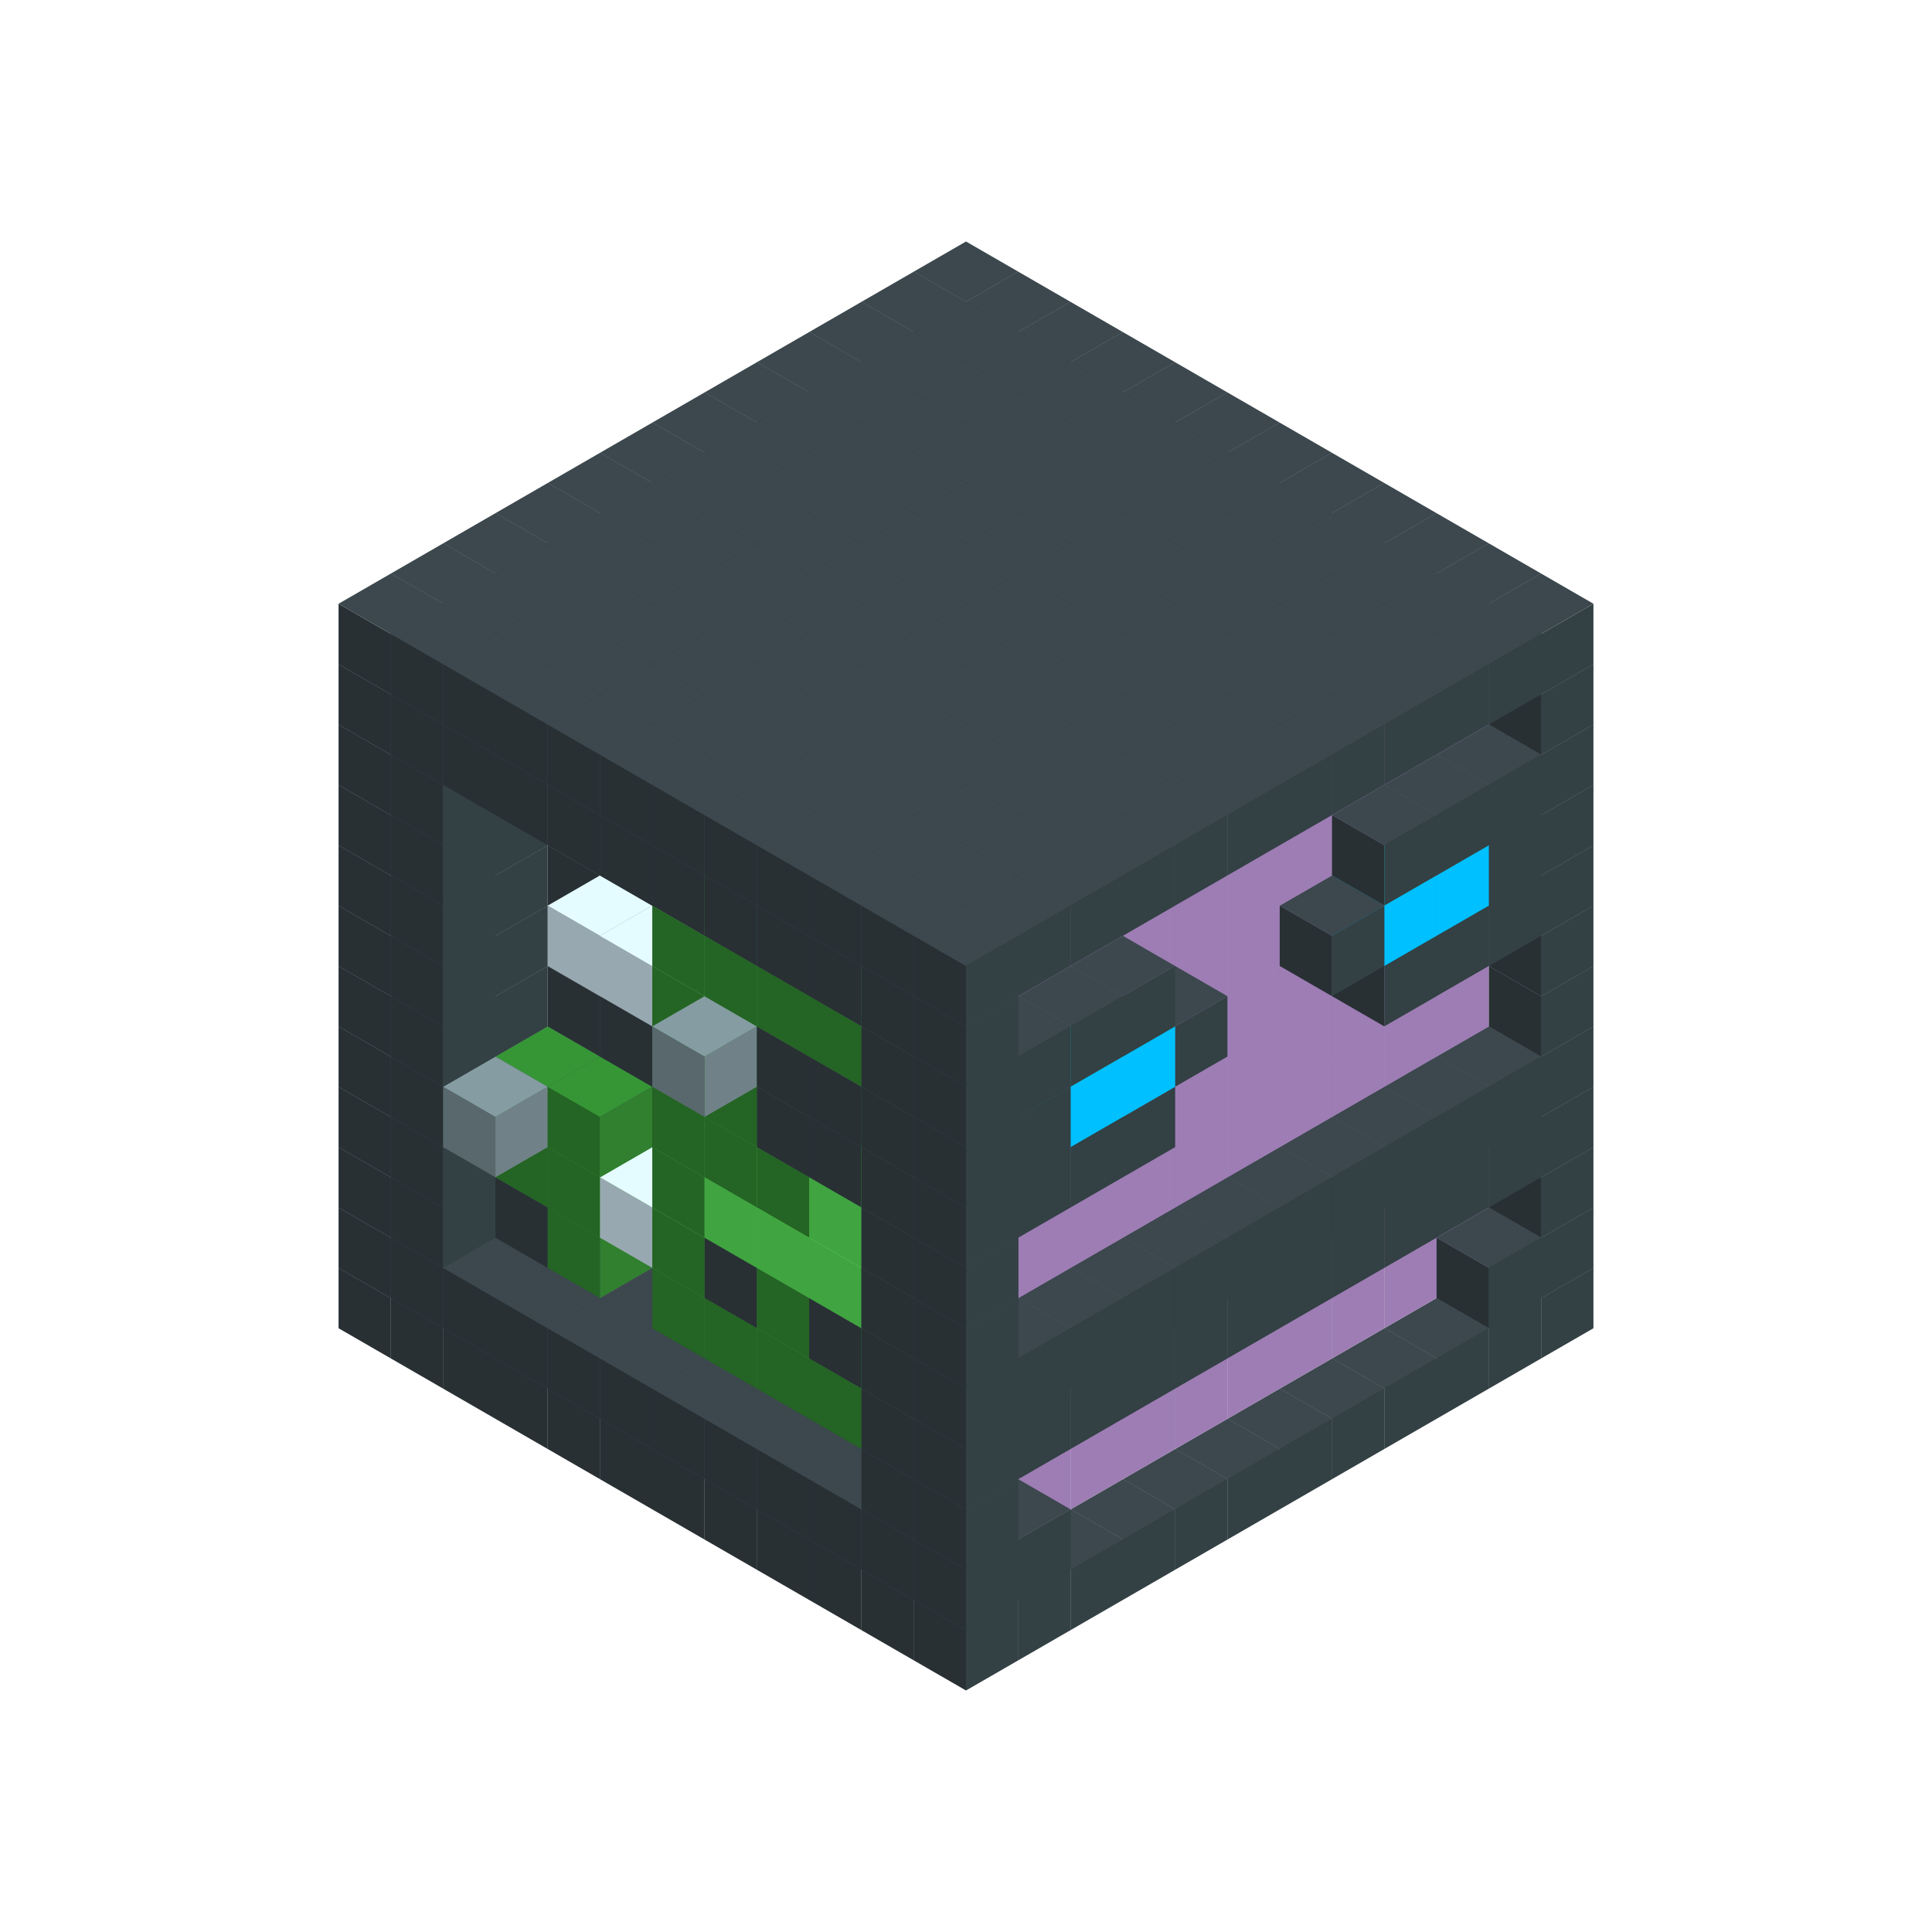 
<svg width='600' height='600' viewBox='4436371 5550000 3200000 3200000' xmlns='http://www.w3.org/2000/svg' xmlns:xlink='http://www.w3.org/1999/xlink'>
<use xlink:href='#v-0x000000fd-1' transform='translate(983738,3600000)'/>
<use xlink:href='#v-0x000000fd-1' transform='translate(1070341,3650000)'/>
<use xlink:href='#v-0x000000fd-1' transform='translate(1156944,3700000)'/>
<use xlink:href='#v-0x000000fd-1' transform='translate(1243547,3750000)'/>
<use xlink:href='#v-0x000000fd-1' transform='translate(1330150,3800000)'/>
<use xlink:href='#v-0x000000fd-1' transform='translate(1416753,3850000)'/>
<use xlink:href='#v-0x000000fd-1' transform='translate(1503356,3900000)'/>
<use xlink:href='#v-0x000000fd-1' transform='translate(1589959,3950000)'/>
<use xlink:href='#v-0x000000fd-1' transform='translate(1676562,4000000)'/>
<use xlink:href='#v-0x000000fd-1' transform='translate(1763165,4050000)'/>
<use xlink:href='#v-0x000000fd-1' transform='translate(1849768,4100000)'/>
<use xlink:href='#v-0x000000fd-1' transform='translate(2889004,3600000)'/>
<use xlink:href='#v-0x000000fd-1' transform='translate(2802401,3650000)'/>
<use xlink:href='#v-0x000000fd-1' transform='translate(2715798,3700000)'/>
<use xlink:href='#v-0x000000fd-1' transform='translate(2629195,3750000)'/>
<use xlink:href='#v-0x000000fd-1' transform='translate(2542592,3800000)'/>
<use xlink:href='#v-0x000000fd-1' transform='translate(2455989,3850000)'/>
<use xlink:href='#v-0x000000fd-1' transform='translate(2369386,3900000)'/>
<use xlink:href='#v-0x000000fd-1' transform='translate(2282783,3950000)'/>
<use xlink:href='#v-0x000000fd-1' transform='translate(2196180,4000000)'/>
<use xlink:href='#v-0x000000fd-1' transform='translate(2109577,4050000)'/>
<use xlink:href='#v-0x000000fd-1' transform='translate(2022974,4100000)'/>
<use xlink:href='#v-0x000000fd-1' transform='translate(1936371,4150000)'/>
<use xlink:href='#v-0x000000fd-1' transform='translate(983738,3500000)'/>
<use xlink:href='#v-0x000000fd-1' transform='translate(1156944,3500000)'/>
<use xlink:href='#v-0x000000fd-1' transform='translate(1070341,3550000)'/>
<use xlink:href='#v-0x000000fd-1' transform='translate(1243547,3550000)'/>
<use xlink:href='#v-0x000000fd-1' transform='translate(1156944,3600000)'/>
<use xlink:href='#v-0x000000fd-1' transform='translate(1330150,3600000)'/>
<use xlink:href='#v-0x000000fd-1' transform='translate(1243547,3650000)'/>
<use xlink:href='#v-0x000000fd-1' transform='translate(1416753,3650000)'/>
<use xlink:href='#v-0x000000fd-1' transform='translate(1330150,3700000)'/>
<use xlink:href='#v-0x000000fd-1' transform='translate(1503356,3700000)'/>
<use xlink:href='#v-0x000000fd-1' transform='translate(1416753,3750000)'/>
<use xlink:href='#v-0x000000fd-1' transform='translate(1589959,3750000)'/>
<use xlink:href='#v-0x000000fd-1' transform='translate(1503356,3800000)'/>
<use xlink:href='#v-0x000000fd-1' transform='translate(1676562,3800000)'/>
<use xlink:href='#v-0x000000fd-1' transform='translate(1589959,3850000)'/>
<use xlink:href='#v-0x000000fd-1' transform='translate(1763165,3850000)'/>
<use xlink:href='#v-0x000000fd-1' transform='translate(1676562,3900000)'/>
<use xlink:href='#v-0x000000fd-1' transform='translate(1849768,3900000)'/>
<use xlink:href='#v-0x000000fd-1' transform='translate(1763165,3950000)'/>
<use xlink:href='#v-0x000000fd-2' transform='translate(2715798,3500000)'/>
<use xlink:href='#v-0x000000fd-2' transform='translate(2629195,3550000)'/>
<use xlink:href='#v-0x000000fd-2' transform='translate(2542592,3600000)'/>
<use xlink:href='#v-0x000000fd-2' transform='translate(2455989,3650000)'/>
<use xlink:href='#v-0x000000fd-2' transform='translate(2369386,3700000)'/>
<use xlink:href='#v-0x000000fd-2' transform='translate(2282783,3750000)'/>
<use xlink:href='#v-0x000000fd-2' transform='translate(2196180,3800000)'/>
<use xlink:href='#v-0x000000fd-2' transform='translate(2109577,3850000)'/>
<use xlink:href='#v-0x000000fd-2' transform='translate(2022974,3900000)'/>
<use xlink:href='#v-0x000000fd-1' transform='translate(1936371,3950000)'/>
<use xlink:href='#v-0x000000fd-1' transform='translate(1849768,4000000)'/>
<use xlink:href='#v-0x000000fd-1' transform='translate(2889004,3500000)'/>
<use xlink:href='#v-0x000000fd-1' transform='translate(2802401,3550000)'/>
<use xlink:href='#v-0x000000fd-1' transform='translate(2022974,4000000)'/>
<use xlink:href='#v-0x000000fd-1' transform='translate(1936371,4050000)'/>
<use xlink:href='#v-0x000000fd-1' transform='translate(983738,3400000)'/>
<use xlink:href='#v-0x000000fd-1' transform='translate(1156944,3400000)'/>
<use xlink:href='#v-0x000000fd-1' transform='translate(1070341,3450000)'/>
<use xlink:href='#v-0x000000fd-6' transform='translate(1330150,3400000)'/>
<use xlink:href='#v-0x000000fd-6' transform='translate(1243547,3450000)'/>
<use xlink:href='#v-0x000000fd-6' transform='translate(1416753,3450000)'/>
<use xlink:href='#v-0x000000fd-4' transform='translate(1330150,3500000)'/>
<use xlink:href='#v-0x000000fd-6' transform='translate(1503356,3500000)'/>
<use xlink:href='#v-0x000000fd-6' transform='translate(1589959,3550000)'/>
<use xlink:href='#v-0x000000fd-4' transform='translate(1503356,3600000)'/>
<use xlink:href='#v-0x000000fd-6' transform='translate(1676562,3600000)'/>
<use xlink:href='#v-0x000000fd-4' transform='translate(1589959,3650000)'/>
<use xlink:href='#v-0x000000fd-6' transform='translate(1763165,3650000)'/>
<use xlink:href='#v-0x000000fd-4' transform='translate(1676562,3700000)'/>
<use xlink:href='#v-0x000000fd-6' transform='translate(1849768,3700000)'/>
<use xlink:href='#v-0x000000fd-4' transform='translate(1763165,3750000)'/>
<use xlink:href='#v-0x000000fd-6' transform='translate(1936371,3750000)'/>
<use xlink:href='#v-0x000000fd-4' transform='translate(1849768,3800000)'/>
<use xlink:href='#v-0x000000fd-2' transform='translate(2715798,3400000)'/>
<use xlink:href='#v-0x000000fd-2' transform='translate(2629195,3450000)'/>
<use xlink:href='#v-0x000000fd-2' transform='translate(2542592,3500000)'/>
<use xlink:href='#v-0x000000fd-2' transform='translate(2455989,3550000)'/>
<use xlink:href='#v-0x000000fd-2' transform='translate(2369386,3600000)'/>
<use xlink:href='#v-0x000000fd-2' transform='translate(2282783,3650000)'/>
<use xlink:href='#v-0x000000fd-2' transform='translate(2196180,3700000)'/>
<use xlink:href='#v-0x000000fd-2' transform='translate(2109577,3750000)'/>
<use xlink:href='#v-0x000000fd-2' transform='translate(2022974,3800000)'/>
<use xlink:href='#v-0x000000fd-1' transform='translate(1936371,3850000)'/>
<use xlink:href='#v-0x000000fd-1' transform='translate(1849768,3900000)'/>
<use xlink:href='#v-0x000000fd-1' transform='translate(2889004,3400000)'/>
<use xlink:href='#v-0x000000fd-1' transform='translate(1936371,3950000)'/>
<use xlink:href='#v-0x000000fd-1' transform='translate(983738,3300000)'/>
<use xlink:href='#v-0x000000fd-1' transform='translate(1156944,3300000)'/>
<use xlink:href='#v-0x000000fd-1' transform='translate(1070341,3350000)'/>
<use xlink:href='#v-0x000000fd-6' transform='translate(1330150,3300000)'/>
<use xlink:href='#v-0x000000fd-4' transform='translate(1243547,3350000)'/>
<use xlink:href='#v-0x000000fd-6' transform='translate(1416753,3350000)'/>
<use xlink:href='#v-0x000000fd-4' transform='translate(1330150,3400000)'/>
<use xlink:href='#v-0x000000fd-6' transform='translate(1503356,3400000)'/>
<use xlink:href='#v-0x000000fd-8' transform='translate(1416753,3450000)'/>
<use xlink:href='#v-0x000000fd-6' transform='translate(1589959,3450000)'/>
<use xlink:href='#v-0x000000fd-4' transform='translate(1503356,3500000)'/>
<use xlink:href='#v-0x000000fd-6' transform='translate(1676562,3500000)'/>
<use xlink:href='#v-0x000000fd-6' transform='translate(1589959,3550000)'/>
<use xlink:href='#v-0x000000fd-6' transform='translate(1763165,3550000)'/>
<use xlink:href='#v-0x000000fd-4' transform='translate(1676562,3600000)'/>
<use xlink:href='#v-0x000000fd-6' transform='translate(1849768,3600000)'/>
<use xlink:href='#v-0x000000fd-6' transform='translate(1763165,3650000)'/>
<use xlink:href='#v-0x000000fd-6' transform='translate(1936371,3650000)'/>
<use xlink:href='#v-0x000000fd-4' transform='translate(1849768,3700000)'/>
<use xlink:href='#v-0x000000fd-2' transform='translate(2715798,3300000)'/>
<use xlink:href='#v-0x000000fd-2' transform='translate(2629195,3350000)'/>
<use xlink:href='#v-0x000000fd-2' transform='translate(2542592,3400000)'/>
<use xlink:href='#v-0x000000fd-2' transform='translate(2455989,3450000)'/>
<use xlink:href='#v-0x000000fd-2' transform='translate(2369386,3500000)'/>
<use xlink:href='#v-0x000000fd-2' transform='translate(2282783,3550000)'/>
<use xlink:href='#v-0x000000fd-2' transform='translate(2196180,3600000)'/>
<use xlink:href='#v-0x000000fd-2' transform='translate(2109577,3650000)'/>
<use xlink:href='#v-0x000000fd-2' transform='translate(2022974,3700000)'/>
<use xlink:href='#v-0x000000fd-1' transform='translate(1936371,3750000)'/>
<use xlink:href='#v-0x000000fd-1' transform='translate(1849768,3800000)'/>
<use xlink:href='#v-0x000000fd-1' transform='translate(2889004,3300000)'/>
<use xlink:href='#v-0x000000fd-1' transform='translate(2802401,3350000)'/>
<use xlink:href='#v-0x000000fd-1' transform='translate(2715798,3400000)'/>
<use xlink:href='#v-0x000000fd-1' transform='translate(2629195,3450000)'/>
<use xlink:href='#v-0x000000fd-1' transform='translate(2542592,3500000)'/>
<use xlink:href='#v-0x000000fd-1' transform='translate(2455989,3550000)'/>
<use xlink:href='#v-0x000000fd-1' transform='translate(2369386,3600000)'/>
<use xlink:href='#v-0x000000fd-1' transform='translate(2282783,3650000)'/>
<use xlink:href='#v-0x000000fd-1' transform='translate(2196180,3700000)'/>
<use xlink:href='#v-0x000000fd-1' transform='translate(2109577,3750000)'/>
<use xlink:href='#v-0x000000fd-1' transform='translate(2022974,3800000)'/>
<use xlink:href='#v-0x000000fd-1' transform='translate(1936371,3850000)'/>
<use xlink:href='#v-0x000000fd-1' transform='translate(983738,3200000)'/>
<use xlink:href='#v-0x000000fd-1' transform='translate(1156944,3200000)'/>
<use xlink:href='#v-0x000000fd-1' transform='translate(1070341,3250000)'/>
<use xlink:href='#v-0x000000fd-6' transform='translate(1330150,3200000)'/>
<use xlink:href='#v-0x000000fd-4' transform='translate(1243547,3250000)'/>
<use xlink:href='#v-0x000000fd-7' transform='translate(1156944,3300000)'/>
<use xlink:href='#v-0x000000fd-6' transform='translate(1416753,3250000)'/>
<use xlink:href='#v-0x000000fd-4' transform='translate(1330150,3300000)'/>
<use xlink:href='#v-0x000000fd-6' transform='translate(1503356,3300000)'/>
<use xlink:href='#v-0x000000fd-6' transform='translate(1589959,3350000)'/>
<use xlink:href='#v-0x000000fd-4' transform='translate(1503356,3400000)'/>
<use xlink:href='#v-0x000000fd-6' transform='translate(1676562,3400000)'/>
<use xlink:href='#v-0x000000fd-5' transform='translate(1589959,3450000)'/>
<use xlink:href='#v-0x000000fd-6' transform='translate(1763165,3450000)'/>
<use xlink:href='#v-0x000000fd-5' transform='translate(1676562,3500000)'/>
<use xlink:href='#v-0x000000fd-6' transform='translate(1849768,3500000)'/>
<use xlink:href='#v-0x000000fd-5' transform='translate(1763165,3550000)'/>
<use xlink:href='#v-0x000000fd-6' transform='translate(1936371,3550000)'/>
<use xlink:href='#v-0x000000fd-4' transform='translate(1849768,3600000)'/>
<use xlink:href='#v-0x000000fd-2' transform='translate(2715798,3200000)'/>
<use xlink:href='#v-0x000000fd-2' transform='translate(2629195,3250000)'/>
<use xlink:href='#v-0x000000fd-2' transform='translate(2542592,3300000)'/>
<use xlink:href='#v-0x000000fd-2' transform='translate(2455989,3350000)'/>
<use xlink:href='#v-0x000000fd-2' transform='translate(2369386,3400000)'/>
<use xlink:href='#v-0x000000fd-2' transform='translate(2282783,3450000)'/>
<use xlink:href='#v-0x000000fd-2' transform='translate(2196180,3500000)'/>
<use xlink:href='#v-0x000000fd-2' transform='translate(2109577,3550000)'/>
<use xlink:href='#v-0x000000fd-2' transform='translate(2022974,3600000)'/>
<use xlink:href='#v-0x000000fd-1' transform='translate(1936371,3650000)'/>
<use xlink:href='#v-0x000000fd-1' transform='translate(1849768,3700000)'/>
<use xlink:href='#v-0x000000fd-1' transform='translate(2889004,3200000)'/>
<use xlink:href='#v-0x000000fd-1' transform='translate(2802401,3250000)'/>
<use xlink:href='#v-0x000000fd-1' transform='translate(2715798,3300000)'/>
<use xlink:href='#v-0x000000fd-1' transform='translate(2629195,3350000)'/>
<use xlink:href='#v-0x000000fd-1' transform='translate(2542592,3400000)'/>
<use xlink:href='#v-0x000000fd-1' transform='translate(2455989,3450000)'/>
<use xlink:href='#v-0x000000fd-1' transform='translate(2369386,3500000)'/>
<use xlink:href='#v-0x000000fd-1' transform='translate(2282783,3550000)'/>
<use xlink:href='#v-0x000000fd-1' transform='translate(2196180,3600000)'/>
<use xlink:href='#v-0x000000fd-1' transform='translate(2109577,3650000)'/>
<use xlink:href='#v-0x000000fd-1' transform='translate(2022974,3700000)'/>
<use xlink:href='#v-0x000000fd-1' transform='translate(1936371,3750000)'/>
<use xlink:href='#v-0x000000fd-1' transform='translate(983738,3100000)'/>
<use xlink:href='#v-0x000000fd-1' transform='translate(1156944,3100000)'/>
<use xlink:href='#v-0x000000fd-1' transform='translate(1070341,3150000)'/>
<use xlink:href='#v-0x000000fd-6' transform='translate(1330150,3100000)'/>
<use xlink:href='#v-0x000000fd-6' transform='translate(1416753,3150000)'/>
<use xlink:href='#v-0x000000fd-6' transform='translate(1503356,3200000)'/>
<use xlink:href='#v-0x000000fd-6' transform='translate(1589959,3250000)'/>
<use xlink:href='#v-0x000000fd-4' transform='translate(1503356,3300000)'/>
<use xlink:href='#v-0x000000fd-6' transform='translate(1676562,3300000)'/>
<use xlink:href='#v-0x000000fd-4' transform='translate(1589959,3350000)'/>
<use xlink:href='#v-0x000000fd-6' transform='translate(1763165,3350000)'/>
<use xlink:href='#v-0x000000fd-4' transform='translate(1676562,3400000)'/>
<use xlink:href='#v-0x000000fd-6' transform='translate(1849768,3400000)'/>
<use xlink:href='#v-0x000000fd-5' transform='translate(1763165,3450000)'/>
<use xlink:href='#v-0x000000fd-6' transform='translate(1936371,3450000)'/>
<use xlink:href='#v-0x000000fd-4' transform='translate(1849768,3500000)'/>
<use xlink:href='#v-0x000000fd-2' transform='translate(2715798,3100000)'/>
<use xlink:href='#v-0x000000fd-2' transform='translate(2629195,3150000)'/>
<use xlink:href='#v-0x000000fd-2' transform='translate(2542592,3200000)'/>
<use xlink:href='#v-0x000000fd-2' transform='translate(2455989,3250000)'/>
<use xlink:href='#v-0x000000fd-2' transform='translate(2369386,3300000)'/>
<use xlink:href='#v-0x000000fd-2' transform='translate(2282783,3350000)'/>
<use xlink:href='#v-0x000000fd-2' transform='translate(2196180,3400000)'/>
<use xlink:href='#v-0x000000fd-2' transform='translate(2109577,3450000)'/>
<use xlink:href='#v-0x000000fd-2' transform='translate(2022974,3500000)'/>
<use xlink:href='#v-0x000000fd-1' transform='translate(1936371,3550000)'/>
<use xlink:href='#v-0x000000fd-1' transform='translate(1849768,3600000)'/>
<use xlink:href='#v-0x000000fd-1' transform='translate(2889004,3100000)'/>
<use xlink:href='#v-0x000000fd-1' transform='translate(1936371,3650000)'/>
<use xlink:href='#v-0x000000fd-1' transform='translate(983738,3000000)'/>
<use xlink:href='#v-0x000000fd-1' transform='translate(1156944,3000000)'/>
<use xlink:href='#v-0x000000fd-1' transform='translate(1070341,3050000)'/>
<use xlink:href='#v-0x000000fd-6' transform='translate(1330150,3000000)'/>
<use xlink:href='#v-0x000000fd-6' transform='translate(1416753,3050000)'/>
<use xlink:href='#v-0x000000fd-6' transform='translate(1503356,3100000)'/>
<use xlink:href='#v-0x000000fd-6' transform='translate(1589959,3150000)'/>
<use xlink:href='#v-0x000000fd-4' transform='translate(1503356,3200000)'/>
<use xlink:href='#v-0x000000fd-6' transform='translate(1676562,3200000)'/>
<use xlink:href='#v-0x000000fd-4' transform='translate(1589959,3250000)'/>
<use xlink:href='#v-0x000000fd-6' transform='translate(1763165,3250000)'/>
<use xlink:href='#v-0x000000fd-6' transform='translate(1676562,3300000)'/>
<use xlink:href='#v-0x000000fd-6' transform='translate(1849768,3300000)'/>
<use xlink:href='#v-0x000000fd-6' transform='translate(1763165,3350000)'/>
<use xlink:href='#v-0x000000fd-6' transform='translate(1936371,3350000)'/>
<use xlink:href='#v-0x000000fd-4' transform='translate(1849768,3400000)'/>
<use xlink:href='#v-0x000000fd-2' transform='translate(2715798,3000000)'/>
<use xlink:href='#v-0x000000fd-2' transform='translate(2629195,3050000)'/>
<use xlink:href='#v-0x000000fd-2' transform='translate(2542592,3100000)'/>
<use xlink:href='#v-0x000000fd-2' transform='translate(2455989,3150000)'/>
<use xlink:href='#v-0x000000fd-2' transform='translate(2369386,3200000)'/>
<use xlink:href='#v-0x000000fd-2' transform='translate(2282783,3250000)'/>
<use xlink:href='#v-0x000000fd-2' transform='translate(2196180,3300000)'/>
<use xlink:href='#v-0x000000fd-2' transform='translate(2109577,3350000)'/>
<use xlink:href='#v-0x000000fd-2' transform='translate(2022974,3400000)'/>
<use xlink:href='#v-0x000000fd-1' transform='translate(1936371,3450000)'/>
<use xlink:href='#v-0x000000fd-1' transform='translate(1849768,3500000)'/>
<use xlink:href='#v-0x000000fd-1' transform='translate(2889004,3000000)'/>
<use xlink:href='#v-0x000000fd-1' transform='translate(1936371,3550000)'/>
<use xlink:href='#v-0x000000fd-1' transform='translate(983738,2900000)'/>
<use xlink:href='#v-0x000000fd-1' transform='translate(1156944,2900000)'/>
<use xlink:href='#v-0x000000fd-1' transform='translate(1070341,2950000)'/>
<use xlink:href='#v-0x000000fd-6' transform='translate(1330150,2900000)'/>
<use xlink:href='#v-0x000000fd-6' transform='translate(1416753,2950000)'/>
<use xlink:href='#v-0x000000fd-8' transform='translate(1330150,3000000)'/>
<use xlink:href='#v-0x000000fd-6' transform='translate(1503356,3000000)'/>
<use xlink:href='#v-0x000000fd-8' transform='translate(1416753,3050000)'/>
<use xlink:href='#v-0x000000fd-6' transform='translate(1589959,3050000)'/>
<use xlink:href='#v-0x000000fd-4' transform='translate(1503356,3100000)'/>
<use xlink:href='#v-0x000000fd-6' transform='translate(1676562,3100000)'/>
<use xlink:href='#v-0x000000fd-4' transform='translate(1589959,3150000)'/>
<use xlink:href='#v-0x000000fd-7' transform='translate(1503356,3200000)'/>
<use xlink:href='#v-0x000000fd-6' transform='translate(1763165,3150000)'/>
<use xlink:href='#v-0x000000fd-6' transform='translate(1676562,3200000)'/>
<use xlink:href='#v-0x000000fd-6' transform='translate(1849768,3200000)'/>
<use xlink:href='#v-0x000000fd-6' transform='translate(1763165,3250000)'/>
<use xlink:href='#v-0x000000fd-6' transform='translate(1936371,3250000)'/>
<use xlink:href='#v-0x000000fd-4' transform='translate(1849768,3300000)'/>
<use xlink:href='#v-0x000000fd-2' transform='translate(2715798,2900000)'/>
<use xlink:href='#v-0x000000fd-2' transform='translate(2629195,2950000)'/>
<use xlink:href='#v-0x000000fd-2' transform='translate(2542592,3000000)'/>
<use xlink:href='#v-0x000000fd-2' transform='translate(2455989,3050000)'/>
<use xlink:href='#v-0x000000fd-2' transform='translate(2369386,3100000)'/>
<use xlink:href='#v-0x000000fd-2' transform='translate(2282783,3150000)'/>
<use xlink:href='#v-0x000000fd-2' transform='translate(2196180,3200000)'/>
<use xlink:href='#v-0x000000fd-2' transform='translate(2109577,3250000)'/>
<use xlink:href='#v-0x000000fd-2' transform='translate(2022974,3300000)'/>
<use xlink:href='#v-0x000000fd-1' transform='translate(1936371,3350000)'/>
<use xlink:href='#v-0x000000fd-1' transform='translate(1849768,3400000)'/>
<use xlink:href='#v-0x000000fd-1' transform='translate(2889004,2900000)'/>
<use xlink:href='#v-0x000000fd-1' transform='translate(2802401,2950000)'/>
<use xlink:href='#v-0x000000fd-1' transform='translate(2715798,3000000)'/>
<use xlink:href='#v-0x000000fd-1' transform='translate(2629195,3050000)'/>
<use xlink:href='#v-0x000000fd-1' transform='translate(2196180,3300000)'/>
<use xlink:href='#v-0x000000fd-1' transform='translate(2109577,3350000)'/>
<use xlink:href='#v-0x000000fd-1' transform='translate(2022974,3400000)'/>
<use xlink:href='#v-0x000000fd-1' transform='translate(1936371,3450000)'/>
<use xlink:href='#v-0x000000fd-1' transform='translate(983738,2800000)'/>
<use xlink:href='#v-0x000000fd-1' transform='translate(1156944,2800000)'/>
<use xlink:href='#v-0x000000fd-1' transform='translate(1070341,2850000)'/>
<use xlink:href='#v-0x000000fd-6' transform='translate(1330150,2800000)'/>
<use xlink:href='#v-0x000000fd-6' transform='translate(1416753,2850000)'/>
<use xlink:href='#v-0x000000fd-6' transform='translate(1503356,2900000)'/>
<use xlink:href='#v-0x000000fd-6' transform='translate(1589959,2950000)'/>
<use xlink:href='#v-0x000000fd-4' transform='translate(1503356,3000000)'/>
<use xlink:href='#v-0x000000fd-6' transform='translate(1676562,3000000)'/>
<use xlink:href='#v-0x000000fd-4' transform='translate(1589959,3050000)'/>
<use xlink:href='#v-0x000000fd-6' transform='translate(1763165,3050000)'/>
<use xlink:href='#v-0x000000fd-4' transform='translate(1676562,3100000)'/>
<use xlink:href='#v-0x000000fd-6' transform='translate(1849768,3100000)'/>
<use xlink:href='#v-0x000000fd-4' transform='translate(1763165,3150000)'/>
<use xlink:href='#v-0x000000fd-6' transform='translate(1936371,3150000)'/>
<use xlink:href='#v-0x000000fd-4' transform='translate(1849768,3200000)'/>
<use xlink:href='#v-0x000000fd-2' transform='translate(2715798,2800000)'/>
<use xlink:href='#v-0x000000fd-2' transform='translate(2629195,2850000)'/>
<use xlink:href='#v-0x000000fd-2' transform='translate(2542592,2900000)'/>
<use xlink:href='#v-0x000000fd-2' transform='translate(2455989,2950000)'/>
<use xlink:href='#v-0x000000fd-2' transform='translate(2369386,3000000)'/>
<use xlink:href='#v-0x000000fd-2' transform='translate(2282783,3050000)'/>
<use xlink:href='#v-0x000000fd-2' transform='translate(2196180,3100000)'/>
<use xlink:href='#v-0x000000fd-2' transform='translate(2109577,3150000)'/>
<use xlink:href='#v-0x000000fd-2' transform='translate(2022974,3200000)'/>
<use xlink:href='#v-0x000000fd-1' transform='translate(1936371,3250000)'/>
<use xlink:href='#v-0x000000fd-1' transform='translate(1849768,3300000)'/>
<use xlink:href='#v-0x000000fd-1' transform='translate(2889004,2800000)'/>
<use xlink:href='#v-0x000000fd-1' transform='translate(2802401,2850000)'/>
<use xlink:href='#v-0x000000fd-3' transform='translate(2715798,2900000)'/>
<use xlink:href='#v-0x000000fd-3' transform='translate(2629195,2950000)'/>
<use xlink:href='#v-0x000000fd-1' transform='translate(2542592,3000000)'/>
<use xlink:href='#v-0x000000fd-1' transform='translate(2282783,3150000)'/>
<use xlink:href='#v-0x000000fd-3' transform='translate(2196180,3200000)'/>
<use xlink:href='#v-0x000000fd-3' transform='translate(2109577,3250000)'/>
<use xlink:href='#v-0x000000fd-1' transform='translate(2022974,3300000)'/>
<use xlink:href='#v-0x000000fd-1' transform='translate(1936371,3350000)'/>
<use xlink:href='#v-0x000000fd-1' transform='translate(983738,2700000)'/>
<use xlink:href='#v-0x000000fd-1' transform='translate(1156944,2700000)'/>
<use xlink:href='#v-0x000000fd-1' transform='translate(1070341,2750000)'/>
<use xlink:href='#v-0x000000fd-6' transform='translate(1330150,2700000)'/>
<use xlink:href='#v-0x000000fd-6' transform='translate(1416753,2750000)'/>
<use xlink:href='#v-0x000000fd-6' transform='translate(1503356,2800000)'/>
<use xlink:href='#v-0x000000fd-6' transform='translate(1589959,2850000)'/>
<use xlink:href='#v-0x000000fd-6' transform='translate(1676562,2900000)'/>
<use xlink:href='#v-0x000000fd-6' transform='translate(1763165,2950000)'/>
<use xlink:href='#v-0x000000fd-6' transform='translate(1849768,3000000)'/>
<use xlink:href='#v-0x000000fd-6' transform='translate(1936371,3050000)'/>
<use xlink:href='#v-0x000000fd-2' transform='translate(2715798,2700000)'/>
<use xlink:href='#v-0x000000fd-2' transform='translate(2629195,2750000)'/>
<use xlink:href='#v-0x000000fd-2' transform='translate(2542592,2800000)'/>
<use xlink:href='#v-0x000000fd-2' transform='translate(2455989,2850000)'/>
<use xlink:href='#v-0x000000fd-2' transform='translate(2369386,2900000)'/>
<use xlink:href='#v-0x000000fd-2' transform='translate(2282783,2950000)'/>
<use xlink:href='#v-0x000000fd-2' transform='translate(2196180,3000000)'/>
<use xlink:href='#v-0x000000fd-2' transform='translate(2109577,3050000)'/>
<use xlink:href='#v-0x000000fd-2' transform='translate(2022974,3100000)'/>
<use xlink:href='#v-0x000000fd-1' transform='translate(1936371,3150000)'/>
<use xlink:href='#v-0x000000fd-1' transform='translate(1849768,3200000)'/>
<use xlink:href='#v-0x000000fd-1' transform='translate(2889004,2700000)'/>
<use xlink:href='#v-0x000000fd-1' transform='translate(2802401,2750000)'/>
<use xlink:href='#v-0x000000fd-1' transform='translate(2715798,2800000)'/>
<use xlink:href='#v-0x000000fd-1' transform='translate(2629195,2850000)'/>
<use xlink:href='#v-0x000000fd-1' transform='translate(2196180,3100000)'/>
<use xlink:href='#v-0x000000fd-1' transform='translate(2109577,3150000)'/>
<use xlink:href='#v-0x000000fd-1' transform='translate(2022974,3200000)'/>
<use xlink:href='#v-0x000000fd-1' transform='translate(1936371,3250000)'/>
<use xlink:href='#v-0x000000fd-1' transform='translate(983738,2600000)'/>
<use xlink:href='#v-0x000000fd-1' transform='translate(1156944,2600000)'/>
<use xlink:href='#v-0x000000fd-1' transform='translate(1070341,2650000)'/>
<use xlink:href='#v-0x000000fd-1' transform='translate(1243547,2650000)'/>
<use xlink:href='#v-0x000000fd-1' transform='translate(1156944,2700000)'/>
<use xlink:href='#v-0x000000fd-1' transform='translate(1330150,2700000)'/>
<use xlink:href='#v-0x000000fd-1' transform='translate(1243547,2750000)'/>
<use xlink:href='#v-0x000000fd-1' transform='translate(1416753,2750000)'/>
<use xlink:href='#v-0x000000fd-1' transform='translate(1330150,2800000)'/>
<use xlink:href='#v-0x000000fd-1' transform='translate(1503356,2800000)'/>
<use xlink:href='#v-0x000000fd-1' transform='translate(1416753,2850000)'/>
<use xlink:href='#v-0x000000fd-1' transform='translate(1589959,2850000)'/>
<use xlink:href='#v-0x000000fd-1' transform='translate(1503356,2900000)'/>
<use xlink:href='#v-0x000000fd-1' transform='translate(1676562,2900000)'/>
<use xlink:href='#v-0x000000fd-1' transform='translate(1589959,2950000)'/>
<use xlink:href='#v-0x000000fd-1' transform='translate(1763165,2950000)'/>
<use xlink:href='#v-0x000000fd-1' transform='translate(1676562,3000000)'/>
<use xlink:href='#v-0x000000fd-1' transform='translate(1849768,3000000)'/>
<use xlink:href='#v-0x000000fd-1' transform='translate(1763165,3050000)'/>
<use xlink:href='#v-0x000000fd-2' transform='translate(2715798,2600000)'/>
<use xlink:href='#v-0x000000fd-2' transform='translate(2629195,2650000)'/>
<use xlink:href='#v-0x000000fd-2' transform='translate(2542592,2700000)'/>
<use xlink:href='#v-0x000000fd-2' transform='translate(2455989,2750000)'/>
<use xlink:href='#v-0x000000fd-2' transform='translate(2369386,2800000)'/>
<use xlink:href='#v-0x000000fd-2' transform='translate(2282783,2850000)'/>
<use xlink:href='#v-0x000000fd-2' transform='translate(2196180,2900000)'/>
<use xlink:href='#v-0x000000fd-2' transform='translate(2109577,2950000)'/>
<use xlink:href='#v-0x000000fd-2' transform='translate(2022974,3000000)'/>
<use xlink:href='#v-0x000000fd-1' transform='translate(1936371,3050000)'/>
<use xlink:href='#v-0x000000fd-1' transform='translate(1849768,3100000)'/>
<use xlink:href='#v-0x000000fd-1' transform='translate(2889004,2600000)'/>
<use xlink:href='#v-0x000000fd-1' transform='translate(1936371,3150000)'/>
<use xlink:href='#v-0x000000fd-1' transform='translate(1936371,1950000)'/>
<use xlink:href='#v-0x000000fd-1' transform='translate(1849768,2000000)'/>
<use xlink:href='#v-0x000000fd-1' transform='translate(1763165,2050000)'/>
<use xlink:href='#v-0x000000fd-1' transform='translate(1676562,2100000)'/>
<use xlink:href='#v-0x000000fd-1' transform='translate(1589959,2150000)'/>
<use xlink:href='#v-0x000000fd-1' transform='translate(1503356,2200000)'/>
<use xlink:href='#v-0x000000fd-1' transform='translate(1416753,2250000)'/>
<use xlink:href='#v-0x000000fd-1' transform='translate(1330150,2300000)'/>
<use xlink:href='#v-0x000000fd-1' transform='translate(1243547,2350000)'/>
<use xlink:href='#v-0x000000fd-1' transform='translate(1156944,2400000)'/>
<use xlink:href='#v-0x000000fd-1' transform='translate(1070341,2450000)'/>
<use xlink:href='#v-0x000000fd-1' transform='translate(983738,2500000)'/>
<use xlink:href='#v-0x000000fd-1' transform='translate(2022974,2000000)'/>
<use xlink:href='#v-0x000000fd-1' transform='translate(1936371,2050000)'/>
<use xlink:href='#v-0x000000fd-1' transform='translate(1849768,2100000)'/>
<use xlink:href='#v-0x000000fd-1' transform='translate(1763165,2150000)'/>
<use xlink:href='#v-0x000000fd-1' transform='translate(1676562,2200000)'/>
<use xlink:href='#v-0x000000fd-1' transform='translate(1589959,2250000)'/>
<use xlink:href='#v-0x000000fd-1' transform='translate(1503356,2300000)'/>
<use xlink:href='#v-0x000000fd-1' transform='translate(1416753,2350000)'/>
<use xlink:href='#v-0x000000fd-1' transform='translate(1330150,2400000)'/>
<use xlink:href='#v-0x000000fd-1' transform='translate(1243547,2450000)'/>
<use xlink:href='#v-0x000000fd-1' transform='translate(1156944,2500000)'/>
<use xlink:href='#v-0x000000fd-1' transform='translate(1070341,2550000)'/>
<use xlink:href='#v-0x000000fd-1' transform='translate(2109577,2050000)'/>
<use xlink:href='#v-0x000000fd-1' transform='translate(2022974,2100000)'/>
<use xlink:href='#v-0x000000fd-1' transform='translate(1936371,2150000)'/>
<use xlink:href='#v-0x000000fd-1' transform='translate(1849768,2200000)'/>
<use xlink:href='#v-0x000000fd-1' transform='translate(1763165,2250000)'/>
<use xlink:href='#v-0x000000fd-1' transform='translate(1676562,2300000)'/>
<use xlink:href='#v-0x000000fd-1' transform='translate(1589959,2350000)'/>
<use xlink:href='#v-0x000000fd-1' transform='translate(1503356,2400000)'/>
<use xlink:href='#v-0x000000fd-1' transform='translate(1416753,2450000)'/>
<use xlink:href='#v-0x000000fd-1' transform='translate(1330150,2500000)'/>
<use xlink:href='#v-0x000000fd-1' transform='translate(1243547,2550000)'/>
<use xlink:href='#v-0x000000fd-1' transform='translate(1156944,2600000)'/>
<use xlink:href='#v-0x000000fd-1' transform='translate(2196180,2100000)'/>
<use xlink:href='#v-0x000000fd-1' transform='translate(2109577,2150000)'/>
<use xlink:href='#v-0x000000fd-1' transform='translate(2022974,2200000)'/>
<use xlink:href='#v-0x000000fd-1' transform='translate(1936371,2250000)'/>
<use xlink:href='#v-0x000000fd-1' transform='translate(1849768,2300000)'/>
<use xlink:href='#v-0x000000fd-1' transform='translate(1763165,2350000)'/>
<use xlink:href='#v-0x000000fd-1' transform='translate(1676562,2400000)'/>
<use xlink:href='#v-0x000000fd-1' transform='translate(1589959,2450000)'/>
<use xlink:href='#v-0x000000fd-1' transform='translate(1503356,2500000)'/>
<use xlink:href='#v-0x000000fd-1' transform='translate(1416753,2550000)'/>
<use xlink:href='#v-0x000000fd-1' transform='translate(1330150,2600000)'/>
<use xlink:href='#v-0x000000fd-1' transform='translate(1243547,2650000)'/>
<use xlink:href='#v-0x000000fd-1' transform='translate(2282783,2150000)'/>
<use xlink:href='#v-0x000000fd-1' transform='translate(2196180,2200000)'/>
<use xlink:href='#v-0x000000fd-1' transform='translate(2109577,2250000)'/>
<use xlink:href='#v-0x000000fd-1' transform='translate(2022974,2300000)'/>
<use xlink:href='#v-0x000000fd-1' transform='translate(1936371,2350000)'/>
<use xlink:href='#v-0x000000fd-1' transform='translate(1849768,2400000)'/>
<use xlink:href='#v-0x000000fd-1' transform='translate(1763165,2450000)'/>
<use xlink:href='#v-0x000000fd-1' transform='translate(1676562,2500000)'/>
<use xlink:href='#v-0x000000fd-1' transform='translate(1589959,2550000)'/>
<use xlink:href='#v-0x000000fd-1' transform='translate(1503356,2600000)'/>
<use xlink:href='#v-0x000000fd-1' transform='translate(1416753,2650000)'/>
<use xlink:href='#v-0x000000fd-1' transform='translate(1330150,2700000)'/>
<use xlink:href='#v-0x000000fd-1' transform='translate(2369386,2200000)'/>
<use xlink:href='#v-0x000000fd-1' transform='translate(2282783,2250000)'/>
<use xlink:href='#v-0x000000fd-1' transform='translate(2196180,2300000)'/>
<use xlink:href='#v-0x000000fd-1' transform='translate(2109577,2350000)'/>
<use xlink:href='#v-0x000000fd-1' transform='translate(2022974,2400000)'/>
<use xlink:href='#v-0x000000fd-1' transform='translate(1936371,2450000)'/>
<use xlink:href='#v-0x000000fd-1' transform='translate(1849768,2500000)'/>
<use xlink:href='#v-0x000000fd-1' transform='translate(1763165,2550000)'/>
<use xlink:href='#v-0x000000fd-1' transform='translate(1676562,2600000)'/>
<use xlink:href='#v-0x000000fd-1' transform='translate(1589959,2650000)'/>
<use xlink:href='#v-0x000000fd-1' transform='translate(1503356,2700000)'/>
<use xlink:href='#v-0x000000fd-1' transform='translate(1416753,2750000)'/>
<use xlink:href='#v-0x000000fd-1' transform='translate(2455989,2250000)'/>
<use xlink:href='#v-0x000000fd-1' transform='translate(2369386,2300000)'/>
<use xlink:href='#v-0x000000fd-1' transform='translate(2282783,2350000)'/>
<use xlink:href='#v-0x000000fd-1' transform='translate(2196180,2400000)'/>
<use xlink:href='#v-0x000000fd-1' transform='translate(2109577,2450000)'/>
<use xlink:href='#v-0x000000fd-1' transform='translate(2022974,2500000)'/>
<use xlink:href='#v-0x000000fd-1' transform='translate(1936371,2550000)'/>
<use xlink:href='#v-0x000000fd-1' transform='translate(1849768,2600000)'/>
<use xlink:href='#v-0x000000fd-1' transform='translate(1763165,2650000)'/>
<use xlink:href='#v-0x000000fd-1' transform='translate(1676562,2700000)'/>
<use xlink:href='#v-0x000000fd-1' transform='translate(1589959,2750000)'/>
<use xlink:href='#v-0x000000fd-1' transform='translate(1503356,2800000)'/>
<use xlink:href='#v-0x000000fd-1' transform='translate(2542592,2300000)'/>
<use xlink:href='#v-0x000000fd-1' transform='translate(2455989,2350000)'/>
<use xlink:href='#v-0x000000fd-1' transform='translate(2369386,2400000)'/>
<use xlink:href='#v-0x000000fd-1' transform='translate(2282783,2450000)'/>
<use xlink:href='#v-0x000000fd-1' transform='translate(2196180,2500000)'/>
<use xlink:href='#v-0x000000fd-1' transform='translate(2109577,2550000)'/>
<use xlink:href='#v-0x000000fd-1' transform='translate(2022974,2600000)'/>
<use xlink:href='#v-0x000000fd-1' transform='translate(1936371,2650000)'/>
<use xlink:href='#v-0x000000fd-1' transform='translate(1849768,2700000)'/>
<use xlink:href='#v-0x000000fd-1' transform='translate(1763165,2750000)'/>
<use xlink:href='#v-0x000000fd-1' transform='translate(1676562,2800000)'/>
<use xlink:href='#v-0x000000fd-1' transform='translate(1589959,2850000)'/>
<use xlink:href='#v-0x000000fd-1' transform='translate(2629195,2350000)'/>
<use xlink:href='#v-0x000000fd-1' transform='translate(2542592,2400000)'/>
<use xlink:href='#v-0x000000fd-1' transform='translate(2455989,2450000)'/>
<use xlink:href='#v-0x000000fd-1' transform='translate(2369386,2500000)'/>
<use xlink:href='#v-0x000000fd-1' transform='translate(2282783,2550000)'/>
<use xlink:href='#v-0x000000fd-1' transform='translate(2196180,2600000)'/>
<use xlink:href='#v-0x000000fd-1' transform='translate(2109577,2650000)'/>
<use xlink:href='#v-0x000000fd-1' transform='translate(2022974,2700000)'/>
<use xlink:href='#v-0x000000fd-1' transform='translate(1936371,2750000)'/>
<use xlink:href='#v-0x000000fd-1' transform='translate(1849768,2800000)'/>
<use xlink:href='#v-0x000000fd-1' transform='translate(1763165,2850000)'/>
<use xlink:href='#v-0x000000fd-1' transform='translate(1676562,2900000)'/>
<use xlink:href='#v-0x000000fd-1' transform='translate(2715798,2400000)'/>
<use xlink:href='#v-0x000000fd-1' transform='translate(2629195,2450000)'/>
<use xlink:href='#v-0x000000fd-1' transform='translate(2542592,2500000)'/>
<use xlink:href='#v-0x000000fd-1' transform='translate(2455989,2550000)'/>
<use xlink:href='#v-0x000000fd-1' transform='translate(2369386,2600000)'/>
<use xlink:href='#v-0x000000fd-1' transform='translate(2282783,2650000)'/>
<use xlink:href='#v-0x000000fd-1' transform='translate(2196180,2700000)'/>
<use xlink:href='#v-0x000000fd-1' transform='translate(2109577,2750000)'/>
<use xlink:href='#v-0x000000fd-1' transform='translate(2022974,2800000)'/>
<use xlink:href='#v-0x000000fd-1' transform='translate(1936371,2850000)'/>
<use xlink:href='#v-0x000000fd-1' transform='translate(1849768,2900000)'/>
<use xlink:href='#v-0x000000fd-1' transform='translate(1763165,2950000)'/>
<use xlink:href='#v-0x000000fd-1' transform='translate(2802401,2450000)'/>
<use xlink:href='#v-0x000000fd-1' transform='translate(2715798,2500000)'/>
<use xlink:href='#v-0x000000fd-1' transform='translate(2629195,2550000)'/>
<use xlink:href='#v-0x000000fd-1' transform='translate(2542592,2600000)'/>
<use xlink:href='#v-0x000000fd-1' transform='translate(2455989,2650000)'/>
<use xlink:href='#v-0x000000fd-1' transform='translate(2369386,2700000)'/>
<use xlink:href='#v-0x000000fd-1' transform='translate(2282783,2750000)'/>
<use xlink:href='#v-0x000000fd-1' transform='translate(2196180,2800000)'/>
<use xlink:href='#v-0x000000fd-1' transform='translate(2109577,2850000)'/>
<use xlink:href='#v-0x000000fd-1' transform='translate(2022974,2900000)'/>
<use xlink:href='#v-0x000000fd-1' transform='translate(1936371,2950000)'/>
<use xlink:href='#v-0x000000fd-1' transform='translate(1849768,3000000)'/>
<use xlink:href='#v-0x000000fd-1' transform='translate(2889004,2500000)'/>
<use xlink:href='#v-0x000000fd-1' transform='translate(2802401,2550000)'/>
<use xlink:href='#v-0x000000fd-1' transform='translate(2715798,2600000)'/>
<use xlink:href='#v-0x000000fd-1' transform='translate(2629195,2650000)'/>
<use xlink:href='#v-0x000000fd-1' transform='translate(2542592,2700000)'/>
<use xlink:href='#v-0x000000fd-1' transform='translate(2455989,2750000)'/>
<use xlink:href='#v-0x000000fd-1' transform='translate(2369386,2800000)'/>
<use xlink:href='#v-0x000000fd-1' transform='translate(2282783,2850000)'/>
<use xlink:href='#v-0x000000fd-1' transform='translate(2196180,2900000)'/>
<use xlink:href='#v-0x000000fd-1' transform='translate(2109577,2950000)'/>
<use xlink:href='#v-0x000000fd-1' transform='translate(2022974,3000000)'/>
<use xlink:href='#v-0x000000fd-1' transform='translate(1936371,3050000)'/>
<defs>
<g id='v-0x000000fd-1'>
<polygon points='4100000,4100000 4100000,4200000 4013397,4150000 4013397,4050000' fill='#283034'/>
<polygon points='4100000,4100000 4100000,4200000 4186602,4150000 4186602,4050000' fill='#334044'/>
<polygon points='4100000,4100000 4013397,4050000 4100000,4000000 4186602,4050000' fill='#3c484e'/>
</g>
<g id='v-0x000000fd-2'>
<polygon points='4100000,4100000 4100000,4200000 4013397,4150000 4013397,4050000' fill='#7c6490'/>
<polygon points='4100000,4100000 4100000,4200000 4186602,4150000 4186602,4050000' fill='#9d7db4'/>
<polygon points='4100000,4100000 4013397,4050000 4100000,4000000 4186602,4050000' fill='#ba96d8'/>
</g>
<g id='v-0x000000fd-3'>
<polygon points='4100000,4100000 4100000,4200000 4013397,4150000 4013397,4050000' fill='#0098cc'/>
<polygon points='4100000,4100000 4100000,4200000 4186602,4150000 4186602,4050000' fill='#00c0ff'/>
<polygon points='4100000,4100000 4013397,4050000 4100000,4000000 4186602,4050000' fill='#00e4ff'/>
</g>
<g id='v-0x000000fd-4'>
<polygon points='4100000,4100000 4100000,4200000 4013397,4150000 4013397,4050000' fill='#246424'/>
<polygon points='4100000,4100000 4100000,4200000 4186602,4150000 4186602,4050000' fill='#308030'/>
<polygon points='4100000,4100000 4013397,4050000 4100000,4000000 4186602,4050000' fill='#369636'/>
</g>
<g id='v-0x000000fd-5'>
<polygon points='4100000,4100000 4100000,4200000 4013397,4150000 4013397,4050000' fill='#40a440'/>
<polygon points='4100000,4100000 4100000,4200000 4186602,4150000 4186602,4050000' fill='#50d050'/>
<polygon points='4100000,4100000 4013397,4050000 4100000,4000000 4186602,4050000' fill='#60f660'/>
</g>
<g id='v-0x000000fd-6'>
<polygon points='4100000,4100000 4100000,4200000 4013397,4150000 4013397,4050000' fill='#283034'/>
<polygon points='4100000,4100000 4100000,4200000 4186602,4150000 4186602,4050000' fill='#334044'/>
<polygon points='4100000,4100000 4013397,4050000 4100000,4000000 4186602,4050000' fill='#3c484e'/>
</g>
<g id='v-0x000000fd-7'>
<polygon points='4100000,4100000 4100000,4200000 4013397,4150000 4013397,4050000' fill='#58686c'/>
<polygon points='4100000,4100000 4100000,4200000 4186602,4150000 4186602,4050000' fill='#708288'/>
<polygon points='4100000,4100000 4013397,4050000 4100000,4000000 4186602,4050000' fill='#849ca2'/>
</g>
<g id='v-0x000000fd-8'>
<polygon points='4100000,4100000 4100000,4200000 4013397,4150000 4013397,4050000' fill='#98a8b0'/>
<polygon points='4100000,4100000 4100000,4200000 4186602,4150000 4186602,4050000' fill='#c0d4dd'/>
<polygon points='4100000,4100000 4013397,4050000 4100000,4000000 4186602,4050000' fill='#e4fcff'/>
</g>
</defs>
</svg>
